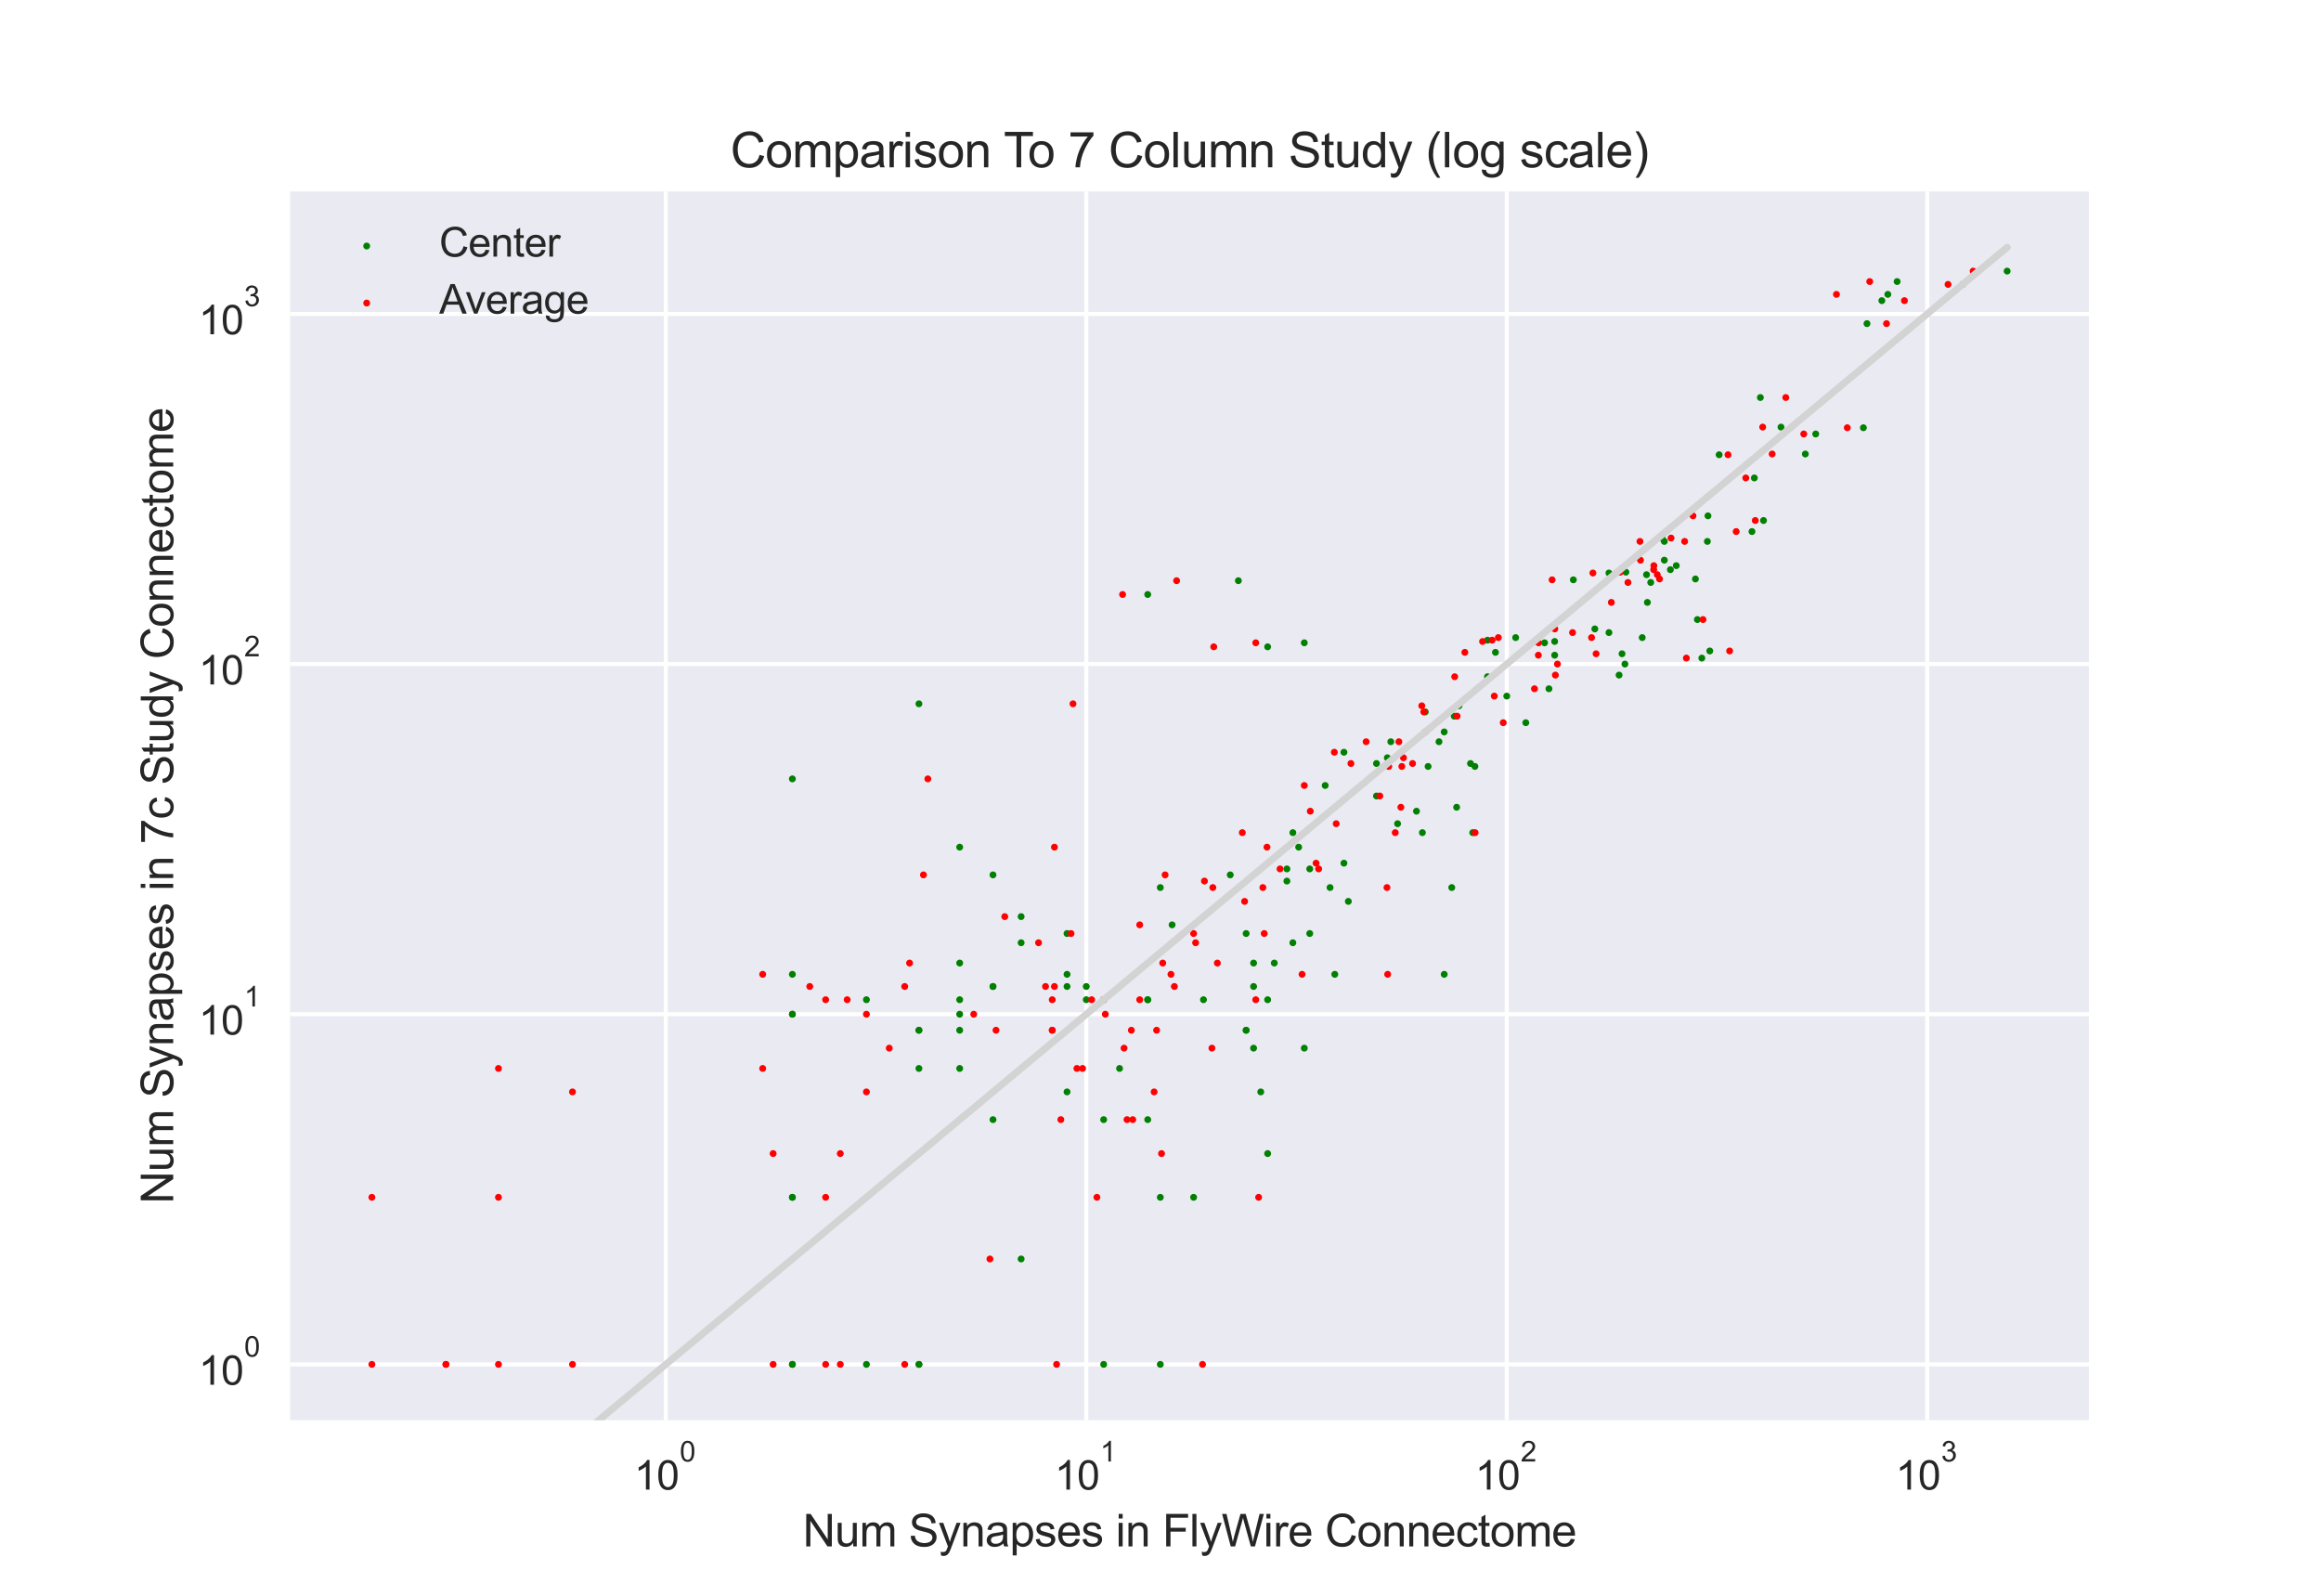 <?xml version="1.0" encoding="utf-8" standalone="no"?>
<!DOCTYPE svg PUBLIC "-//W3C//DTD SVG 1.1//EN"
  "http://www.w3.org/Graphics/SVG/1.1/DTD/svg11.dtd">
<svg xmlns:xlink="http://www.w3.org/1999/xlink" width="576pt" height="396pt" viewBox="0 0 576 396" xmlns="http://www.w3.org/2000/svg" version="1.1">
 <defs>
  <style type="text/css">*{stroke-linejoin: round; stroke-linecap: butt}</style>
 </defs>
 <g id="figure_1">
  <g id="patch_1">
   <path d="M 0 396 
L 576 396 
L 576 0 
L 0 0 
z
" style="fill: #ffffff"/>
  </g>
  <g id="axes_1">
   <g id="patch_2">
    <path d="M 72 352.44 
L 518.4 352.44 
L 518.4 47.52 
L 72 47.52 
z
" style="fill: #eaeaf2"/>
   </g>
   <g id="matplotlib.axis_1">
    <g id="xtick_1">
     <g id="line2d_1">
      <path d="M 165.228 352.44 
L 165.228 47.52 
" clip-path="url(#p2ee3784f41)" style="fill: none; stroke: #ffffff; stroke-linecap: round"/>
     </g>
     <g id="line2d_2"/>
     <g id="text_1">
      <!-- $\mathdefault{10^{0}}$ -->
      <g style="fill: #262626" transform="translate(157.378 369.752) scale(0.1 -0.1)">
       <defs>
        <path id="ArialMT-31" d="M 2384 0 
L 1822 0 
L 1822 3584 
Q 1619 3391 1289 3197 
Q 959 3003 697 2906 
L 697 3450 
Q 1169 3672 1522 3987 
Q 1875 4303 2022 4600 
L 2384 4600 
L 2384 0 
z
" transform="scale(0.016)"/>
        <path id="ArialMT-30" d="M 266 2259 
Q 266 3072 433 3567 
Q 600 4063 929 4331 
Q 1259 4600 1759 4600 
Q 2128 4600 2406 4451 
Q 2684 4303 2865 4023 
Q 3047 3744 3150 3342 
Q 3253 2941 3253 2259 
Q 3253 1453 3087 958 
Q 2922 463 2592 192 
Q 2263 -78 1759 -78 
Q 1097 -78 719 397 
Q 266 969 266 2259 
z
M 844 2259 
Q 844 1131 1108 757 
Q 1372 384 1759 384 
Q 2147 384 2411 759 
Q 2675 1134 2675 2259 
Q 2675 3391 2411 3762 
Q 2147 4134 1753 4134 
Q 1366 4134 1134 3806 
Q 844 3388 844 2259 
z
" transform="scale(0.016)"/>
       </defs>
       <use xlink:href="#ArialMT-31" transform="translate(0 0.994)"/>
       <use xlink:href="#ArialMT-30" transform="translate(55.615 0.994)"/>
       <use xlink:href="#ArialMT-30" transform="translate(112.973 70.688) scale(0.7)"/>
      </g>
     </g>
    </g>
    <g id="xtick_2">
     <g id="line2d_3">
      <path d="M 269.578 352.44 
L 269.578 47.52 
" clip-path="url(#p2ee3784f41)" style="fill: none; stroke: #ffffff; stroke-linecap: round"/>
     </g>
     <g id="line2d_4"/>
     <g id="text_2">
      <!-- $\mathdefault{10^{1}}$ -->
      <g style="fill: #262626" transform="translate(261.728 369.752) scale(0.1 -0.1)">
       <use xlink:href="#ArialMT-31" transform="translate(0 0.994)"/>
       <use xlink:href="#ArialMT-30" transform="translate(55.615 0.994)"/>
       <use xlink:href="#ArialMT-31" transform="translate(112.973 70.688) scale(0.7)"/>
      </g>
     </g>
    </g>
    <g id="xtick_3">
     <g id="line2d_5">
      <path d="M 373.928 352.44 
L 373.928 47.52 
" clip-path="url(#p2ee3784f41)" style="fill: none; stroke: #ffffff; stroke-linecap: round"/>
     </g>
     <g id="line2d_6"/>
     <g id="text_3">
      <!-- $\mathdefault{10^{2}}$ -->
      <g style="fill: #262626" transform="translate(366.078 369.752) scale(0.1 -0.1)">
       <defs>
        <path id="ArialMT-32" d="M 3222 541 
L 3222 0 
L 194 0 
Q 188 203 259 391 
Q 375 700 629 1000 
Q 884 1300 1366 1694 
Q 2113 2306 2375 2664 
Q 2638 3022 2638 3341 
Q 2638 3675 2398 3904 
Q 2159 4134 1775 4134 
Q 1369 4134 1125 3890 
Q 881 3647 878 3216 
L 300 3275 
Q 359 3922 746 4261 
Q 1134 4600 1788 4600 
Q 2447 4600 2831 4234 
Q 3216 3869 3216 3328 
Q 3216 3053 3103 2787 
Q 2991 2522 2730 2228 
Q 2469 1934 1863 1422 
Q 1356 997 1212 845 
Q 1069 694 975 541 
L 3222 541 
z
" transform="scale(0.016)"/>
       </defs>
       <use xlink:href="#ArialMT-31" transform="translate(0 0.994)"/>
       <use xlink:href="#ArialMT-30" transform="translate(55.615 0.994)"/>
       <use xlink:href="#ArialMT-32" transform="translate(112.973 70.688) scale(0.7)"/>
      </g>
     </g>
    </g>
    <g id="xtick_4">
     <g id="line2d_7">
      <path d="M 478.277 352.44 
L 478.277 47.52 
" clip-path="url(#p2ee3784f41)" style="fill: none; stroke: #ffffff; stroke-linecap: round"/>
     </g>
     <g id="line2d_8"/>
     <g id="text_4">
      <!-- $\mathdefault{10^{3}}$ -->
      <g style="fill: #262626" transform="translate(470.427 369.752) scale(0.1 -0.1)">
       <defs>
        <path id="ArialMT-33" d="M 269 1209 
L 831 1284 
Q 928 806 1161 595 
Q 1394 384 1728 384 
Q 2125 384 2398 659 
Q 2672 934 2672 1341 
Q 2672 1728 2419 1979 
Q 2166 2231 1775 2231 
Q 1616 2231 1378 2169 
L 1441 2663 
Q 1497 2656 1531 2656 
Q 1891 2656 2178 2843 
Q 2466 3031 2466 3422 
Q 2466 3731 2256 3934 
Q 2047 4138 1716 4138 
Q 1388 4138 1169 3931 
Q 950 3725 888 3313 
L 325 3413 
Q 428 3978 793 4289 
Q 1159 4600 1703 4600 
Q 2078 4600 2393 4439 
Q 2709 4278 2876 4000 
Q 3044 3722 3044 3409 
Q 3044 3113 2884 2869 
Q 2725 2625 2413 2481 
Q 2819 2388 3044 2092 
Q 3269 1797 3269 1353 
Q 3269 753 2831 336 
Q 2394 -81 1725 -81 
Q 1122 -81 723 278 
Q 325 638 269 1209 
z
" transform="scale(0.016)"/>
       </defs>
       <use xlink:href="#ArialMT-31" transform="translate(0 0.994)"/>
       <use xlink:href="#ArialMT-30" transform="translate(55.615 0.994)"/>
       <use xlink:href="#ArialMT-33" transform="translate(112.973 70.688) scale(0.7)"/>
      </g>
     </g>
    </g>
    <g id="xtick_5">
     <g id="line2d_9"/>
    </g>
    <g id="xtick_6">
     <g id="line2d_10"/>
    </g>
    <g id="xtick_7">
     <g id="line2d_11"/>
    </g>
    <g id="xtick_8">
     <g id="line2d_12"/>
    </g>
    <g id="xtick_9">
     <g id="line2d_13"/>
    </g>
    <g id="xtick_10">
     <g id="line2d_14"/>
    </g>
    <g id="xtick_11">
     <g id="line2d_15"/>
    </g>
    <g id="xtick_12">
     <g id="line2d_16"/>
    </g>
    <g id="xtick_13">
     <g id="line2d_17"/>
    </g>
    <g id="xtick_14">
     <g id="line2d_18"/>
    </g>
    <g id="xtick_15">
     <g id="line2d_19"/>
    </g>
    <g id="xtick_16">
     <g id="line2d_20"/>
    </g>
    <g id="xtick_17">
     <g id="line2d_21"/>
    </g>
    <g id="xtick_18">
     <g id="line2d_22"/>
    </g>
    <g id="xtick_19">
     <g id="line2d_23"/>
    </g>
    <g id="xtick_20">
     <g id="line2d_24"/>
    </g>
    <g id="xtick_21">
     <g id="line2d_25"/>
    </g>
    <g id="xtick_22">
     <g id="line2d_26"/>
    </g>
    <g id="xtick_23">
     <g id="line2d_27"/>
    </g>
    <g id="xtick_24">
     <g id="line2d_28"/>
    </g>
    <g id="xtick_25">
     <g id="line2d_29"/>
    </g>
    <g id="xtick_26">
     <g id="line2d_30"/>
    </g>
    <g id="xtick_27">
     <g id="line2d_31"/>
    </g>
    <g id="xtick_28">
     <g id="line2d_32"/>
    </g>
    <g id="xtick_29">
     <g id="line2d_33"/>
    </g>
    <g id="xtick_30">
     <g id="line2d_34"/>
    </g>
    <g id="xtick_31">
     <g id="line2d_35"/>
    </g>
    <g id="xtick_32">
     <g id="line2d_36"/>
    </g>
    <g id="xtick_33">
     <g id="line2d_37"/>
    </g>
    <g id="xtick_34">
     <g id="line2d_38"/>
    </g>
    <g id="xtick_35">
     <g id="line2d_39"/>
    </g>
    <g id="xtick_36">
     <g id="line2d_40"/>
    </g>
    <g id="xtick_37">
     <g id="line2d_41"/>
    </g>
    <g id="text_5">
     <!-- Num Synapses in FlyWire Connectome -->
     <g style="fill: #262626" transform="translate(199.226 383.748) scale(0.11 -0.11)">
      <defs>
       <path id="ArialMT-4e" d="M 488 0 
L 488 4581 
L 1109 4581 
L 3516 984 
L 3516 4581 
L 4097 4581 
L 4097 0 
L 3475 0 
L 1069 3600 
L 1069 0 
L 488 0 
z
" transform="scale(0.016)"/>
       <path id="ArialMT-75" d="M 2597 0 
L 2597 488 
Q 2209 -75 1544 -75 
Q 1250 -75 995 37 
Q 741 150 617 320 
Q 494 491 444 738 
Q 409 903 409 1263 
L 409 3319 
L 972 3319 
L 972 1478 
Q 972 1038 1006 884 
Q 1059 663 1231 536 
Q 1403 409 1656 409 
Q 1909 409 2131 539 
Q 2353 669 2445 892 
Q 2538 1116 2538 1541 
L 2538 3319 
L 3100 3319 
L 3100 0 
L 2597 0 
z
" transform="scale(0.016)"/>
       <path id="ArialMT-6d" d="M 422 0 
L 422 3319 
L 925 3319 
L 925 2853 
Q 1081 3097 1340 3245 
Q 1600 3394 1931 3394 
Q 2300 3394 2536 3241 
Q 2772 3088 2869 2813 
Q 3263 3394 3894 3394 
Q 4388 3394 4653 3120 
Q 4919 2847 4919 2278 
L 4919 0 
L 4359 0 
L 4359 2091 
Q 4359 2428 4304 2576 
Q 4250 2725 4106 2815 
Q 3963 2906 3769 2906 
Q 3419 2906 3187 2673 
Q 2956 2441 2956 1928 
L 2956 0 
L 2394 0 
L 2394 2156 
Q 2394 2531 2256 2718 
Q 2119 2906 1806 2906 
Q 1569 2906 1367 2781 
Q 1166 2656 1075 2415 
Q 984 2175 984 1722 
L 984 0 
L 422 0 
z
" transform="scale(0.016)"/>
       <path id="ArialMT-20" transform="scale(0.016)"/>
       <path id="ArialMT-53" d="M 288 1472 
L 859 1522 
Q 900 1178 1048 958 
Q 1197 738 1509 602 
Q 1822 466 2213 466 
Q 2559 466 2825 569 
Q 3091 672 3220 851 
Q 3350 1031 3350 1244 
Q 3350 1459 3225 1620 
Q 3100 1781 2813 1891 
Q 2628 1963 1997 2114 
Q 1366 2266 1113 2400 
Q 784 2572 623 2826 
Q 463 3081 463 3397 
Q 463 3744 659 4045 
Q 856 4347 1234 4503 
Q 1613 4659 2075 4659 
Q 2584 4659 2973 4495 
Q 3363 4331 3572 4012 
Q 3781 3694 3797 3291 
L 3216 3247 
Q 3169 3681 2898 3903 
Q 2628 4125 2100 4125 
Q 1550 4125 1298 3923 
Q 1047 3722 1047 3438 
Q 1047 3191 1225 3031 
Q 1400 2872 2139 2705 
Q 2878 2538 3153 2413 
Q 3553 2228 3743 1945 
Q 3934 1663 3934 1294 
Q 3934 928 3725 604 
Q 3516 281 3123 101 
Q 2731 -78 2241 -78 
Q 1619 -78 1198 103 
Q 778 284 539 648 
Q 300 1013 288 1472 
z
" transform="scale(0.016)"/>
       <path id="ArialMT-79" d="M 397 -1278 
L 334 -750 
Q 519 -800 656 -800 
Q 844 -800 956 -737 
Q 1069 -675 1141 -563 
Q 1194 -478 1313 -144 
Q 1328 -97 1363 -6 
L 103 3319 
L 709 3319 
L 1400 1397 
Q 1534 1031 1641 628 
Q 1738 1016 1872 1384 
L 2581 3319 
L 3144 3319 
L 1881 -56 
Q 1678 -603 1566 -809 
Q 1416 -1088 1222 -1217 
Q 1028 -1347 759 -1347 
Q 597 -1347 397 -1278 
z
" transform="scale(0.016)"/>
       <path id="ArialMT-6e" d="M 422 0 
L 422 3319 
L 928 3319 
L 928 2847 
Q 1294 3394 1984 3394 
Q 2284 3394 2536 3286 
Q 2788 3178 2913 3003 
Q 3038 2828 3088 2588 
Q 3119 2431 3119 2041 
L 3119 0 
L 2556 0 
L 2556 2019 
Q 2556 2363 2490 2533 
Q 2425 2703 2258 2804 
Q 2091 2906 1866 2906 
Q 1506 2906 1245 2678 
Q 984 2450 984 1813 
L 984 0 
L 422 0 
z
" transform="scale(0.016)"/>
       <path id="ArialMT-61" d="M 2588 409 
Q 2275 144 1986 34 
Q 1697 -75 1366 -75 
Q 819 -75 525 192 
Q 231 459 231 875 
Q 231 1119 342 1320 
Q 453 1522 633 1644 
Q 813 1766 1038 1828 
Q 1203 1872 1538 1913 
Q 2219 1994 2541 2106 
Q 2544 2222 2544 2253 
Q 2544 2597 2384 2738 
Q 2169 2928 1744 2928 
Q 1347 2928 1158 2789 
Q 969 2650 878 2297 
L 328 2372 
Q 403 2725 575 2942 
Q 747 3159 1072 3276 
Q 1397 3394 1825 3394 
Q 2250 3394 2515 3294 
Q 2781 3194 2906 3042 
Q 3031 2891 3081 2659 
Q 3109 2516 3109 2141 
L 3109 1391 
Q 3109 606 3145 398 
Q 3181 191 3288 0 
L 2700 0 
Q 2613 175 2588 409 
z
M 2541 1666 
Q 2234 1541 1622 1453 
Q 1275 1403 1131 1340 
Q 988 1278 909 1158 
Q 831 1038 831 891 
Q 831 666 1001 516 
Q 1172 366 1500 366 
Q 1825 366 2078 508 
Q 2331 650 2450 897 
Q 2541 1088 2541 1459 
L 2541 1666 
z
" transform="scale(0.016)"/>
       <path id="ArialMT-70" d="M 422 -1272 
L 422 3319 
L 934 3319 
L 934 2888 
Q 1116 3141 1344 3267 
Q 1572 3394 1897 3394 
Q 2322 3394 2647 3175 
Q 2972 2956 3137 2557 
Q 3303 2159 3303 1684 
Q 3303 1175 3120 767 
Q 2938 359 2589 142 
Q 2241 -75 1856 -75 
Q 1575 -75 1351 44 
Q 1128 163 984 344 
L 984 -1272 
L 422 -1272 
z
M 931 1641 
Q 931 1000 1190 694 
Q 1450 388 1819 388 
Q 2194 388 2461 705 
Q 2728 1022 2728 1688 
Q 2728 2322 2467 2637 
Q 2206 2953 1844 2953 
Q 1484 2953 1207 2617 
Q 931 2281 931 1641 
z
" transform="scale(0.016)"/>
       <path id="ArialMT-73" d="M 197 991 
L 753 1078 
Q 800 744 1014 566 
Q 1228 388 1613 388 
Q 2000 388 2187 545 
Q 2375 703 2375 916 
Q 2375 1106 2209 1216 
Q 2094 1291 1634 1406 
Q 1016 1563 777 1677 
Q 538 1791 414 1992 
Q 291 2194 291 2438 
Q 291 2659 392 2848 
Q 494 3038 669 3163 
Q 800 3259 1026 3326 
Q 1253 3394 1513 3394 
Q 1903 3394 2198 3281 
Q 2494 3169 2634 2976 
Q 2775 2784 2828 2463 
L 2278 2388 
Q 2241 2644 2061 2787 
Q 1881 2931 1553 2931 
Q 1166 2931 1000 2803 
Q 834 2675 834 2503 
Q 834 2394 903 2306 
Q 972 2216 1119 2156 
Q 1203 2125 1616 2013 
Q 2213 1853 2448 1751 
Q 2684 1650 2818 1456 
Q 2953 1263 2953 975 
Q 2953 694 2789 445 
Q 2625 197 2315 61 
Q 2006 -75 1616 -75 
Q 969 -75 630 194 
Q 291 463 197 991 
z
" transform="scale(0.016)"/>
       <path id="ArialMT-65" d="M 2694 1069 
L 3275 997 
Q 3138 488 2766 206 
Q 2394 -75 1816 -75 
Q 1088 -75 661 373 
Q 234 822 234 1631 
Q 234 2469 665 2931 
Q 1097 3394 1784 3394 
Q 2450 3394 2872 2941 
Q 3294 2488 3294 1666 
Q 3294 1616 3291 1516 
L 816 1516 
Q 847 969 1125 678 
Q 1403 388 1819 388 
Q 2128 388 2347 550 
Q 2566 713 2694 1069 
z
M 847 1978 
L 2700 1978 
Q 2663 2397 2488 2606 
Q 2219 2931 1791 2931 
Q 1403 2931 1139 2672 
Q 875 2413 847 1978 
z
" transform="scale(0.016)"/>
       <path id="ArialMT-69" d="M 425 3934 
L 425 4581 
L 988 4581 
L 988 3934 
L 425 3934 
z
M 425 0 
L 425 3319 
L 988 3319 
L 988 0 
L 425 0 
z
" transform="scale(0.016)"/>
       <path id="ArialMT-46" d="M 525 0 
L 525 4581 
L 3616 4581 
L 3616 4041 
L 1131 4041 
L 1131 2622 
L 3281 2622 
L 3281 2081 
L 1131 2081 
L 1131 0 
L 525 0 
z
" transform="scale(0.016)"/>
       <path id="ArialMT-6c" d="M 409 0 
L 409 4581 
L 972 4581 
L 972 0 
L 409 0 
z
" transform="scale(0.016)"/>
       <path id="ArialMT-57" d="M 1294 0 
L 78 4581 
L 700 4581 
L 1397 1578 
Q 1509 1106 1591 641 
Q 1766 1375 1797 1488 
L 2669 4581 
L 3400 4581 
L 4056 2263 
Q 4303 1400 4413 641 
Q 4500 1075 4641 1638 
L 5359 4581 
L 5969 4581 
L 4713 0 
L 4128 0 
L 3163 3491 
Q 3041 3928 3019 4028 
Q 2947 3713 2884 3491 
L 1913 0 
L 1294 0 
z
" transform="scale(0.016)"/>
       <path id="ArialMT-72" d="M 416 0 
L 416 3319 
L 922 3319 
L 922 2816 
Q 1116 3169 1280 3281 
Q 1444 3394 1641 3394 
Q 1925 3394 2219 3213 
L 2025 2691 
Q 1819 2813 1613 2813 
Q 1428 2813 1281 2702 
Q 1134 2591 1072 2394 
Q 978 2094 978 1738 
L 978 0 
L 416 0 
z
" transform="scale(0.016)"/>
       <path id="ArialMT-43" d="M 3763 1606 
L 4369 1453 
Q 4178 706 3683 314 
Q 3188 -78 2472 -78 
Q 1731 -78 1267 223 
Q 803 525 561 1097 
Q 319 1669 319 2325 
Q 319 3041 592 3573 
Q 866 4106 1370 4382 
Q 1875 4659 2481 4659 
Q 3169 4659 3637 4309 
Q 4106 3959 4291 3325 
L 3694 3184 
Q 3534 3684 3231 3912 
Q 2928 4141 2469 4141 
Q 1941 4141 1586 3887 
Q 1231 3634 1087 3207 
Q 944 2781 944 2328 
Q 944 1744 1114 1308 
Q 1284 872 1643 656 
Q 2003 441 2422 441 
Q 2931 441 3284 734 
Q 3638 1028 3763 1606 
z
" transform="scale(0.016)"/>
       <path id="ArialMT-6f" d="M 213 1659 
Q 213 2581 725 3025 
Q 1153 3394 1769 3394 
Q 2453 3394 2887 2945 
Q 3322 2497 3322 1706 
Q 3322 1066 3130 698 
Q 2938 331 2570 128 
Q 2203 -75 1769 -75 
Q 1072 -75 642 372 
Q 213 819 213 1659 
z
M 791 1659 
Q 791 1022 1069 705 
Q 1347 388 1769 388 
Q 2188 388 2466 706 
Q 2744 1025 2744 1678 
Q 2744 2294 2464 2611 
Q 2184 2928 1769 2928 
Q 1347 2928 1069 2612 
Q 791 2297 791 1659 
z
" transform="scale(0.016)"/>
       <path id="ArialMT-63" d="M 2588 1216 
L 3141 1144 
Q 3050 572 2676 248 
Q 2303 -75 1759 -75 
Q 1078 -75 664 370 
Q 250 816 250 1647 
Q 250 2184 428 2587 
Q 606 2991 970 3192 
Q 1334 3394 1763 3394 
Q 2303 3394 2647 3120 
Q 2991 2847 3088 2344 
L 2541 2259 
Q 2463 2594 2264 2762 
Q 2066 2931 1784 2931 
Q 1359 2931 1093 2626 
Q 828 2322 828 1663 
Q 828 994 1084 691 
Q 1341 388 1753 388 
Q 2084 388 2306 591 
Q 2528 794 2588 1216 
z
" transform="scale(0.016)"/>
       <path id="ArialMT-74" d="M 1650 503 
L 1731 6 
Q 1494 -44 1306 -44 
Q 1000 -44 831 53 
Q 663 150 594 308 
Q 525 466 525 972 
L 525 2881 
L 113 2881 
L 113 3319 
L 525 3319 
L 525 4141 
L 1084 4478 
L 1084 3319 
L 1650 3319 
L 1650 2881 
L 1084 2881 
L 1084 941 
Q 1084 700 1114 631 
Q 1144 563 1211 522 
Q 1278 481 1403 481 
Q 1497 481 1650 503 
z
" transform="scale(0.016)"/>
      </defs>
      <use xlink:href="#ArialMT-4e"/>
      <use xlink:href="#ArialMT-75" x="72.217"/>
      <use xlink:href="#ArialMT-6d" x="127.832"/>
      <use xlink:href="#ArialMT-20" x="211.133"/>
      <use xlink:href="#ArialMT-53" x="238.916"/>
      <use xlink:href="#ArialMT-79" x="305.615"/>
      <use xlink:href="#ArialMT-6e" x="355.615"/>
      <use xlink:href="#ArialMT-61" x="411.23"/>
      <use xlink:href="#ArialMT-70" x="466.846"/>
      <use xlink:href="#ArialMT-73" x="522.461"/>
      <use xlink:href="#ArialMT-65" x="572.461"/>
      <use xlink:href="#ArialMT-73" x="628.076"/>
      <use xlink:href="#ArialMT-20" x="678.076"/>
      <use xlink:href="#ArialMT-69" x="705.859"/>
      <use xlink:href="#ArialMT-6e" x="728.076"/>
      <use xlink:href="#ArialMT-20" x="783.691"/>
      <use xlink:href="#ArialMT-46" x="811.475"/>
      <use xlink:href="#ArialMT-6c" x="872.559"/>
      <use xlink:href="#ArialMT-79" x="894.775"/>
      <use xlink:href="#ArialMT-57" x="944.775"/>
      <use xlink:href="#ArialMT-69" x="1039.16"/>
      <use xlink:href="#ArialMT-72" x="1061.377"/>
      <use xlink:href="#ArialMT-65" x="1094.678"/>
      <use xlink:href="#ArialMT-20" x="1150.293"/>
      <use xlink:href="#ArialMT-43" x="1178.076"/>
      <use xlink:href="#ArialMT-6f" x="1250.293"/>
      <use xlink:href="#ArialMT-6e" x="1305.908"/>
      <use xlink:href="#ArialMT-6e" x="1361.523"/>
      <use xlink:href="#ArialMT-65" x="1417.139"/>
      <use xlink:href="#ArialMT-63" x="1472.754"/>
      <use xlink:href="#ArialMT-74" x="1522.754"/>
      <use xlink:href="#ArialMT-6f" x="1550.537"/>
      <use xlink:href="#ArialMT-6d" x="1606.152"/>
      <use xlink:href="#ArialMT-65" x="1689.453"/>
     </g>
    </g>
   </g>
   <g id="matplotlib.axis_2">
    <g id="ytick_1">
     <g id="line2d_42">
      <path d="M 72 338.58 
L 518.4 338.58 
" clip-path="url(#p2ee3784f41)" style="fill: none; stroke: #ffffff; stroke-linecap: round"/>
     </g>
     <g id="line2d_43"/>
     <g id="text_6">
      <!-- $\mathdefault{10^{0}}$ -->
      <g style="fill: #262626" transform="translate(49.3 343.736) scale(0.1 -0.1)">
       <use xlink:href="#ArialMT-31" transform="translate(0 0.994)"/>
       <use xlink:href="#ArialMT-30" transform="translate(55.615 0.994)"/>
       <use xlink:href="#ArialMT-30" transform="translate(112.973 70.688) scale(0.7)"/>
      </g>
     </g>
    </g>
    <g id="ytick_2">
     <g id="line2d_44">
      <path d="M 72 251.685 
L 518.4 251.685 
" clip-path="url(#p2ee3784f41)" style="fill: none; stroke: #ffffff; stroke-linecap: round"/>
     </g>
     <g id="line2d_45"/>
     <g id="text_7">
      <!-- $\mathdefault{10^{1}}$ -->
      <g style="fill: #262626" transform="translate(49.3 256.841) scale(0.1 -0.1)">
       <use xlink:href="#ArialMT-31" transform="translate(0 0.994)"/>
       <use xlink:href="#ArialMT-30" transform="translate(55.615 0.994)"/>
       <use xlink:href="#ArialMT-31" transform="translate(112.973 70.688) scale(0.7)"/>
      </g>
     </g>
    </g>
    <g id="ytick_3">
     <g id="line2d_46">
      <path d="M 72 164.79 
L 518.4 164.79 
" clip-path="url(#p2ee3784f41)" style="fill: none; stroke: #ffffff; stroke-linecap: round"/>
     </g>
     <g id="line2d_47"/>
     <g id="text_8">
      <!-- $\mathdefault{10^{2}}$ -->
      <g style="fill: #262626" transform="translate(49.3 169.946) scale(0.1 -0.1)">
       <use xlink:href="#ArialMT-31" transform="translate(0 0.994)"/>
       <use xlink:href="#ArialMT-30" transform="translate(55.615 0.994)"/>
       <use xlink:href="#ArialMT-32" transform="translate(112.973 70.688) scale(0.7)"/>
      </g>
     </g>
    </g>
    <g id="ytick_4">
     <g id="line2d_48">
      <path d="M 72 77.895 
L 518.4 77.895 
" clip-path="url(#p2ee3784f41)" style="fill: none; stroke: #ffffff; stroke-linecap: round"/>
     </g>
     <g id="line2d_49"/>
     <g id="text_9">
      <!-- $\mathdefault{10^{3}}$ -->
      <g style="fill: #262626" transform="translate(49.3 83.051) scale(0.1 -0.1)">
       <use xlink:href="#ArialMT-31" transform="translate(0 0.994)"/>
       <use xlink:href="#ArialMT-30" transform="translate(55.615 0.994)"/>
       <use xlink:href="#ArialMT-33" transform="translate(112.973 70.688) scale(0.7)"/>
      </g>
     </g>
    </g>
    <g id="ytick_5">
     <g id="line2d_50"/>
    </g>
    <g id="ytick_6">
     <g id="line2d_51"/>
    </g>
    <g id="ytick_7">
     <g id="line2d_52"/>
    </g>
    <g id="ytick_8">
     <g id="line2d_53"/>
    </g>
    <g id="ytick_9">
     <g id="line2d_54"/>
    </g>
    <g id="ytick_10">
     <g id="line2d_55"/>
    </g>
    <g id="ytick_11">
     <g id="line2d_56"/>
    </g>
    <g id="ytick_12">
     <g id="line2d_57"/>
    </g>
    <g id="ytick_13">
     <g id="line2d_58"/>
    </g>
    <g id="ytick_14">
     <g id="line2d_59"/>
    </g>
    <g id="ytick_15">
     <g id="line2d_60"/>
    </g>
    <g id="ytick_16">
     <g id="line2d_61"/>
    </g>
    <g id="ytick_17">
     <g id="line2d_62"/>
    </g>
    <g id="ytick_18">
     <g id="line2d_63"/>
    </g>
    <g id="ytick_19">
     <g id="line2d_64"/>
    </g>
    <g id="ytick_20">
     <g id="line2d_65"/>
    </g>
    <g id="ytick_21">
     <g id="line2d_66"/>
    </g>
    <g id="ytick_22">
     <g id="line2d_67"/>
    </g>
    <g id="ytick_23">
     <g id="line2d_68"/>
    </g>
    <g id="ytick_24">
     <g id="line2d_69"/>
    </g>
    <g id="ytick_25">
     <g id="line2d_70"/>
    </g>
    <g id="ytick_26">
     <g id="line2d_71"/>
    </g>
    <g id="ytick_27">
     <g id="line2d_72"/>
    </g>
    <g id="ytick_28">
     <g id="line2d_73"/>
    </g>
    <g id="ytick_29">
     <g id="line2d_74"/>
    </g>
    <g id="ytick_30">
     <g id="line2d_75"/>
    </g>
    <g id="ytick_31">
     <g id="line2d_76"/>
    </g>
    <g id="ytick_32">
     <g id="line2d_77"/>
    </g>
    <g id="text_10">
     <!-- Num Synapses in 7c Study Connectome -->
     <g style="fill: #262626" transform="translate(42.985 298.72) rotate(-90) scale(0.11 -0.11)">
      <defs>
       <path id="ArialMT-37" d="M 303 3981 
L 303 4522 
L 3269 4522 
L 3269 4084 
Q 2831 3619 2401 2847 
Q 1972 2075 1738 1259 
Q 1569 684 1522 0 
L 944 0 
Q 953 541 1156 1306 
Q 1359 2072 1739 2783 
Q 2119 3494 2547 3981 
L 303 3981 
z
" transform="scale(0.016)"/>
       <path id="ArialMT-64" d="M 2575 0 
L 2575 419 
Q 2259 -75 1647 -75 
Q 1250 -75 917 144 
Q 584 363 401 755 
Q 219 1147 219 1656 
Q 219 2153 384 2558 
Q 550 2963 881 3178 
Q 1213 3394 1622 3394 
Q 1922 3394 2156 3267 
Q 2391 3141 2538 2938 
L 2538 4581 
L 3097 4581 
L 3097 0 
L 2575 0 
z
M 797 1656 
Q 797 1019 1065 703 
Q 1334 388 1700 388 
Q 2069 388 2326 689 
Q 2584 991 2584 1609 
Q 2584 2291 2321 2609 
Q 2059 2928 1675 2928 
Q 1300 2928 1048 2622 
Q 797 2316 797 1656 
z
" transform="scale(0.016)"/>
      </defs>
      <use xlink:href="#ArialMT-4e"/>
      <use xlink:href="#ArialMT-75" x="72.217"/>
      <use xlink:href="#ArialMT-6d" x="127.832"/>
      <use xlink:href="#ArialMT-20" x="211.133"/>
      <use xlink:href="#ArialMT-53" x="238.916"/>
      <use xlink:href="#ArialMT-79" x="305.615"/>
      <use xlink:href="#ArialMT-6e" x="355.615"/>
      <use xlink:href="#ArialMT-61" x="411.23"/>
      <use xlink:href="#ArialMT-70" x="466.846"/>
      <use xlink:href="#ArialMT-73" x="522.461"/>
      <use xlink:href="#ArialMT-65" x="572.461"/>
      <use xlink:href="#ArialMT-73" x="628.076"/>
      <use xlink:href="#ArialMT-20" x="678.076"/>
      <use xlink:href="#ArialMT-69" x="705.859"/>
      <use xlink:href="#ArialMT-6e" x="728.076"/>
      <use xlink:href="#ArialMT-20" x="783.691"/>
      <use xlink:href="#ArialMT-37" x="811.475"/>
      <use xlink:href="#ArialMT-63" x="867.09"/>
      <use xlink:href="#ArialMT-20" x="917.09"/>
      <use xlink:href="#ArialMT-53" x="944.873"/>
      <use xlink:href="#ArialMT-74" x="1011.572"/>
      <use xlink:href="#ArialMT-75" x="1039.355"/>
      <use xlink:href="#ArialMT-64" x="1094.971"/>
      <use xlink:href="#ArialMT-79" x="1150.586"/>
      <use xlink:href="#ArialMT-20" x="1200.586"/>
      <use xlink:href="#ArialMT-43" x="1228.369"/>
      <use xlink:href="#ArialMT-6f" x="1300.586"/>
      <use xlink:href="#ArialMT-6e" x="1356.201"/>
      <use xlink:href="#ArialMT-6e" x="1411.816"/>
      <use xlink:href="#ArialMT-65" x="1467.432"/>
      <use xlink:href="#ArialMT-63" x="1523.047"/>
      <use xlink:href="#ArialMT-74" x="1573.047"/>
      <use xlink:href="#ArialMT-6f" x="1600.83"/>
      <use xlink:href="#ArialMT-6d" x="1656.445"/>
      <use xlink:href="#ArialMT-65" x="1739.746"/>
     </g>
    </g>
   </g>
   <g id="PathCollection_1">
    <defs>
     <path id="mb72b68910a" d="M 0 0.707 
C 0.188 0.707 0.367 0.633 0.5 0.5 
C 0.633 0.367 0.707 0.188 0.707 0 
C 0.707 -0.188 0.633 -0.367 0.5 -0.5 
C 0.367 -0.633 0.188 -0.707 0 -0.707 
C -0.188 -0.707 -0.367 -0.633 -0.5 -0.5 
C -0.633 -0.367 -0.707 -0.188 -0.707 0 
C -0.707 0.188 -0.633 0.367 -0.5 0.5 
C -0.367 0.633 -0.188 0.707 0 0.707 
z
" style="stroke: #008000; stroke-width: 0.3"/>
    </defs>
    <g clip-path="url(#p2ee3784f41)">
     <use xlink:href="#mb72b68910a" x="228.053" y="255.661" style="fill: #008000; stroke: #008000; stroke-width: 0.3"/>
     <use xlink:href="#mb72b68910a" x="408.617" y="142.608" style="fill: #008000; stroke: #008000; stroke-width: 0.3"/>
     <use xlink:href="#mb72b68910a" x="422.335" y="163.31" style="fill: #008000; stroke: #008000; stroke-width: 0.3"/>
     <use xlink:href="#mb72b68910a" x="365.483" y="206.629" style="fill: #008000; stroke: #008000; stroke-width: 0.3"/>
     <use xlink:href="#mb72b68910a" x="364.934" y="189.468" style="fill: #008000; stroke: #008000; stroke-width: 0.3"/>
     <use xlink:href="#mb72b68910a" x="414.537" y="141.37" style="fill: #008000; stroke: #008000; stroke-width: 0.3"/>
     <use xlink:href="#mb72b68910a" x="371.123" y="161.885" style="fill: #008000; stroke: #008000; stroke-width: 0.3"/>
     <use xlink:href="#mb72b68910a" x="312.88" y="270.962" style="fill: #008000; stroke: #008000; stroke-width: 0.3"/>
     <use xlink:href="#mb72b68910a" x="351.527" y="201.304" style="fill: #008000; stroke: #008000; stroke-width: 0.3"/>
     <use xlink:href="#mb72b68910a" x="238.166" y="248.088" style="fill: #008000; stroke: #008000; stroke-width: 0.3"/>
     <use xlink:href="#mb72b68910a" x="354.405" y="190.2" style="fill: #008000; stroke: #008000; stroke-width: 0.3"/>
     <use xlink:href="#mb72b68910a" x="316.239" y="238.987" style="fill: #008000; stroke: #008000; stroke-width: 0.3"/>
     <use xlink:href="#mb72b68910a" x="462.436" y="106.148" style="fill: #008000; stroke: #008000; stroke-width: 0.3"/>
     <use xlink:href="#mb72b68910a" x="385.818" y="162.591" style="fill: #008000; stroke: #008000; stroke-width: 0.3"/>
     <use xlink:href="#mb72b68910a" x="264.803" y="231.66" style="fill: #008000; stroke: #008000; stroke-width: 0.3"/>
     <use xlink:href="#mb72b68910a" x="238.166" y="251.685" style="fill: #008000; stroke: #008000; stroke-width: 0.3"/>
     <use xlink:href="#mb72b68910a" x="401.807" y="167.528" style="fill: #008000; stroke: #008000; stroke-width: 0.3"/>
     <use xlink:href="#mb72b68910a" x="468.503" y="73.049" style="fill: #008000; stroke: #008000; stroke-width: 0.3"/>
     <use xlink:href="#mb72b68910a" x="362.083" y="175.146" style="fill: #008000; stroke: #008000; stroke-width: 0.3"/>
     <use xlink:href="#mb72b68910a" x="408.828" y="149.488" style="fill: #008000; stroke: #008000; stroke-width: 0.3"/>
     <use xlink:href="#mb72b68910a" x="228.053" y="265.145" style="fill: #008000; stroke: #008000; stroke-width: 0.3"/>
     <use xlink:href="#mb72b68910a" x="357.112" y="184.067" style="fill: #008000; stroke: #008000; stroke-width: 0.3"/>
     <use xlink:href="#mb72b68910a" x="334.614" y="223.686" style="fill: #008000; stroke: #008000; stroke-width: 0.3"/>
     <use xlink:href="#mb72b68910a" x="426.64" y="112.853" style="fill: #008000; stroke: #008000; stroke-width: 0.3"/>
     <use xlink:href="#mb72b68910a" x="436.866" y="98.647" style="fill: #008000; stroke: #008000; stroke-width: 0.3"/>
     <use xlink:href="#mb72b68910a" x="463.327" y="80.31" style="fill: #008000; stroke: #008000; stroke-width: 0.3"/>
     <use xlink:href="#mb72b68910a" x="467.017" y="74.608" style="fill: #008000; stroke: #008000; stroke-width: 0.3"/>
     <use xlink:href="#mb72b68910a" x="287.953" y="220.252" style="fill: #008000; stroke: #008000; stroke-width: 0.3"/>
     <use xlink:href="#mb72b68910a" x="441.989" y="105.988" style="fill: #008000; stroke: #008000; stroke-width: 0.3"/>
     <use xlink:href="#mb72b68910a" x="273.897" y="277.843" style="fill: #008000; stroke: #008000; stroke-width: 0.3"/>
     <use xlink:href="#mb72b68910a" x="320.851" y="206.629" style="fill: #008000; stroke: #008000; stroke-width: 0.3"/>
     <use xlink:href="#mb72b68910a" x="273.897" y="248.088" style="fill: #008000; stroke: #008000; stroke-width: 0.3"/>
     <use xlink:href="#mb72b68910a" x="470.805" y="69.868" style="fill: #008000; stroke: #008000; stroke-width: 0.3"/>
     <use xlink:href="#mb72b68910a" x="196.641" y="251.685" style="fill: #008000; stroke: #008000; stroke-width: 0.3"/>
     <use xlink:href="#mb72b68910a" x="498.109" y="67.275" style="fill: #008000; stroke: #008000; stroke-width: 0.3"/>
     <use xlink:href="#mb72b68910a" x="487.103" y="70.576" style="fill: #008000; stroke: #008000; stroke-width: 0.3"/>
     <use xlink:href="#mb72b68910a" x="369.153" y="167.936" style="fill: #008000; stroke: #008000; stroke-width: 0.3"/>
     <use xlink:href="#mb72b68910a" x="328.87" y="194.924" style="fill: #008000; stroke: #008000; stroke-width: 0.3"/>
     <use xlink:href="#mb72b68910a" x="399.289" y="142.191" style="fill: #008000; stroke: #008000; stroke-width: 0.3"/>
     <use xlink:href="#mb72b68910a" x="309.253" y="255.661" style="fill: #008000; stroke: #008000; stroke-width: 0.3"/>
     <use xlink:href="#mb72b68910a" x="450.604" y="107.695" style="fill: #008000; stroke: #008000; stroke-width: 0.3"/>
     <use xlink:href="#mb72b68910a" x="415.993" y="140.369" style="fill: #008000; stroke: #008000; stroke-width: 0.3"/>
     <use xlink:href="#mb72b68910a" x="413.032" y="139.011" style="fill: #008000; stroke: #008000; stroke-width: 0.3"/>
     <use xlink:href="#mb72b68910a" x="290.878" y="229.503" style="fill: #008000; stroke: #008000; stroke-width: 0.3"/>
     <use xlink:href="#mb72b68910a" x="345.156" y="184.067" style="fill: #008000; stroke: #008000; stroke-width: 0.3"/>
     <use xlink:href="#mb72b68910a" x="215.016" y="338.58" style="fill: #008000; stroke: #008000; stroke-width: 0.3"/>
     <use xlink:href="#mb72b68910a" x="395.79" y="156.068" style="fill: #008000; stroke: #008000; stroke-width: 0.3"/>
     <use xlink:href="#mb72b68910a" x="298.666" y="248.088" style="fill: #008000; stroke: #008000; stroke-width: 0.3"/>
     <use xlink:href="#mb72b68910a" x="390.453" y="143.887" style="fill: #008000; stroke: #008000; stroke-width: 0.3"/>
     <use xlink:href="#mb72b68910a" x="384.401" y="170.923" style="fill: #008000; stroke: #008000; stroke-width: 0.3"/>
     <use xlink:href="#mb72b68910a" x="412.455" y="133.522" style="fill: #008000; stroke: #008000; stroke-width: 0.3"/>
     <use xlink:href="#mb72b68910a" x="344.293" y="188.043" style="fill: #008000; stroke: #008000; stroke-width: 0.3"/>
     <use xlink:href="#mb72b68910a" x="246.428" y="244.804" style="fill: #008000; stroke: #008000; stroke-width: 0.3"/>
     <use xlink:href="#mb72b68910a" x="435.372" y="118.607" style="fill: #008000; stroke: #008000; stroke-width: 0.3"/>
     <use xlink:href="#mb72b68910a" x="423.715" y="134.355" style="fill: #008000; stroke: #008000; stroke-width: 0.3"/>
     <use xlink:href="#mb72b68910a" x="196.641" y="251.685" style="fill: #008000; stroke: #008000; stroke-width: 0.3"/>
     <use xlink:href="#mb72b68910a" x="413.032" y="134.355" style="fill: #008000; stroke: #008000; stroke-width: 0.3"/>
     <use xlink:href="#mb72b68910a" x="246.428" y="277.843" style="fill: #008000; stroke: #008000; stroke-width: 0.3"/>
     <use xlink:href="#mb72b68910a" x="330.078" y="220.252" style="fill: #008000; stroke: #008000; stroke-width: 0.3"/>
     <use xlink:href="#mb72b68910a" x="385.818" y="159.189" style="fill: #008000; stroke: #008000; stroke-width: 0.3"/>
     <use xlink:href="#mb72b68910a" x="373.928" y="172.742" style="fill: #008000; stroke: #008000; stroke-width: 0.3"/>
     <use xlink:href="#mb72b68910a" x="403.49" y="141.984" style="fill: #008000; stroke: #008000; stroke-width: 0.3"/>
     <use xlink:href="#mb72b68910a" x="358.406" y="181.632" style="fill: #008000; stroke: #008000; stroke-width: 0.3"/>
     <use xlink:href="#mb72b68910a" x="228.053" y="174.653" style="fill: #008000; stroke: #008000; stroke-width: 0.3"/>
     <use xlink:href="#mb72b68910a" x="376.139" y="158.225" style="fill: #008000; stroke: #008000; stroke-width: 0.3"/>
     <use xlink:href="#mb72b68910a" x="360.89" y="177.715" style="fill: #008000; stroke: #008000; stroke-width: 0.3"/>
     <use xlink:href="#mb72b68910a" x="369.153" y="158.865" style="fill: #008000; stroke: #008000; stroke-width: 0.3"/>
     <use xlink:href="#mb72b68910a" x="421.231" y="153.745" style="fill: #008000; stroke: #008000; stroke-width: 0.3"/>
     <use xlink:href="#mb72b68910a" x="437.65" y="129.168" style="fill: #008000; stroke: #008000; stroke-width: 0.3"/>
     <use xlink:href="#mb72b68910a" x="264.803" y="241.784" style="fill: #008000; stroke: #008000; stroke-width: 0.3"/>
     <use xlink:href="#mb72b68910a" x="305.31" y="217.106" style="fill: #008000; stroke: #008000; stroke-width: 0.3"/>
     <use xlink:href="#mb72b68910a" x="284.826" y="248.088" style="fill: #008000; stroke: #008000; stroke-width: 0.3"/>
     <use xlink:href="#mb72b68910a" x="196.641" y="297.12" style="fill: #008000; stroke: #008000; stroke-width: 0.3"/>
     <use xlink:href="#mb72b68910a" x="238.166" y="238.987" style="fill: #008000; stroke: #008000; stroke-width: 0.3"/>
     <use xlink:href="#mb72b68910a" x="448.028" y="112.663" style="fill: #008000; stroke: #008000; stroke-width: 0.3"/>
     <use xlink:href="#mb72b68910a" x="264.803" y="244.804" style="fill: #008000; stroke: #008000; stroke-width: 0.3"/>
     <use xlink:href="#mb72b68910a" x="246.428" y="244.804" style="fill: #008000; stroke: #008000; stroke-width: 0.3"/>
     <use xlink:href="#mb72b68910a" x="319.365" y="218.646" style="fill: #008000; stroke: #008000; stroke-width: 0.3"/>
     <use xlink:href="#mb72b68910a" x="238.166" y="210.225" style="fill: #008000; stroke: #008000; stroke-width: 0.3"/>
     <use xlink:href="#mb72b68910a" x="402.536" y="162.236" style="fill: #008000; stroke: #008000; stroke-width: 0.3"/>
     <use xlink:href="#mb72b68910a" x="403.253" y="164.79" style="fill: #008000; stroke: #008000; stroke-width: 0.3"/>
     <use xlink:href="#mb72b68910a" x="196.641" y="297.12" style="fill: #008000; stroke: #008000; stroke-width: 0.3"/>
     <use xlink:href="#mb72b68910a" x="228.053" y="338.58" style="fill: #008000; stroke: #008000; stroke-width: 0.3"/>
     <use xlink:href="#mb72b68910a" x="277.84" y="265.145" style="fill: #008000; stroke: #008000; stroke-width: 0.3"/>
     <use xlink:href="#mb72b68910a" x="409.659" y="144.543" style="fill: #008000; stroke: #008000; stroke-width: 0.3"/>
     <use xlink:href="#mb72b68910a" x="253.414" y="227.463" style="fill: #008000; stroke: #008000; stroke-width: 0.3"/>
     <use xlink:href="#mb72b68910a" x="228.053" y="255.661" style="fill: #008000; stroke: #008000; stroke-width: 0.3"/>
     <use xlink:href="#mb72b68910a" x="253.414" y="312.422" style="fill: #008000; stroke: #008000; stroke-width: 0.3"/>
     <use xlink:href="#mb72b68910a" x="383.309" y="159.515" style="fill: #008000; stroke: #008000; stroke-width: 0.3"/>
     <use xlink:href="#mb72b68910a" x="353.703" y="176.666" style="fill: #008000; stroke: #008000; stroke-width: 0.3"/>
     <use xlink:href="#mb72b68910a" x="228.053" y="338.58" style="fill: #008000; stroke: #008000; stroke-width: 0.3"/>
     <use xlink:href="#mb72b68910a" x="309.253" y="255.661" style="fill: #008000; stroke: #008000; stroke-width: 0.3"/>
     <use xlink:href="#mb72b68910a" x="269.578" y="244.804" style="fill: #008000; stroke: #008000; stroke-width: 0.3"/>
     <use xlink:href="#mb72b68910a" x="311.103" y="244.804" style="fill: #008000; stroke: #008000; stroke-width: 0.3"/>
     <use xlink:href="#mb72b68910a" x="196.641" y="338.58" style="fill: #008000; stroke: #008000; stroke-width: 0.3"/>
     <use xlink:href="#mb72b68910a" x="196.641" y="193.283" style="fill: #008000; stroke: #008000; stroke-width: 0.3"/>
     <use xlink:href="#mb72b68910a" x="196.641" y="241.784" style="fill: #008000; stroke: #008000; stroke-width: 0.3"/>
     <use xlink:href="#mb72b68910a" x="314.591" y="160.513" style="fill: #008000; stroke: #008000; stroke-width: 0.3"/>
     <use xlink:href="#mb72b68910a" x="284.826" y="147.527" style="fill: #008000; stroke: #008000; stroke-width: 0.3"/>
     <use xlink:href="#mb72b68910a" x="246.428" y="217.106" style="fill: #008000; stroke: #008000; stroke-width: 0.3"/>
     <use xlink:href="#mb72b68910a" x="307.324" y="144.105" style="fill: #008000; stroke: #008000; stroke-width: 0.3"/>
     <use xlink:href="#mb72b68910a" x="323.685" y="159.515" style="fill: #008000; stroke: #008000; stroke-width: 0.3"/>
     <use xlink:href="#mb72b68910a" x="366.026" y="190.2" style="fill: #008000; stroke: #008000; stroke-width: 0.3"/>
     <use xlink:href="#mb72b68910a" x="269.578" y="248.088" style="fill: #008000; stroke: #008000; stroke-width: 0.3"/>
     <use xlink:href="#mb72b68910a" x="264.803" y="270.962" style="fill: #008000; stroke: #008000; stroke-width: 0.3"/>
     <use xlink:href="#mb72b68910a" x="287.953" y="338.58" style="fill: #008000; stroke: #008000; stroke-width: 0.3"/>
     <use xlink:href="#mb72b68910a" x="238.166" y="265.145" style="fill: #008000; stroke: #008000; stroke-width: 0.3"/>
     <use xlink:href="#mb72b68910a" x="253.414" y="233.948" style="fill: #008000; stroke: #008000; stroke-width: 0.3"/>
     <use xlink:href="#mb72b68910a" x="346.835" y="204.408" style="fill: #008000; stroke: #008000; stroke-width: 0.3"/>
     <use xlink:href="#mb72b68910a" x="333.522" y="186.671" style="fill: #008000; stroke: #008000; stroke-width: 0.3"/>
     <use xlink:href="#mb72b68910a" x="319.365" y="215.626" style="fill: #008000; stroke: #008000; stroke-width: 0.3"/>
     <use xlink:href="#mb72b68910a" x="331.255" y="241.784" style="fill: #008000; stroke: #008000; stroke-width: 0.3"/>
     <use xlink:href="#mb72b68910a" x="314.591" y="248.088" style="fill: #008000; stroke: #008000; stroke-width: 0.3"/>
     <use xlink:href="#mb72b68910a" x="309.253" y="231.66" style="fill: #008000; stroke: #008000; stroke-width: 0.3"/>
     <use xlink:href="#mb72b68910a" x="360.282" y="220.252" style="fill: #008000; stroke: #008000; stroke-width: 0.3"/>
     <use xlink:href="#mb72b68910a" x="407.551" y="158.225" style="fill: #008000; stroke: #008000; stroke-width: 0.3"/>
     <use xlink:href="#mb72b68910a" x="284.826" y="248.088" style="fill: #008000; stroke: #008000; stroke-width: 0.3"/>
     <use xlink:href="#mb72b68910a" x="323.685" y="260.106" style="fill: #008000; stroke: #008000; stroke-width: 0.3"/>
     <use xlink:href="#mb72b68910a" x="341.6" y="197.528" style="fill: #008000; stroke: #008000; stroke-width: 0.3"/>
     <use xlink:href="#mb72b68910a" x="311.103" y="238.987" style="fill: #008000; stroke: #008000; stroke-width: 0.3"/>
     <use xlink:href="#mb72b68910a" x="215.016" y="248.088" style="fill: #008000; stroke: #008000; stroke-width: 0.3"/>
     <use xlink:href="#mb72b68910a" x="424.315" y="161.538" style="fill: #008000; stroke: #008000; stroke-width: 0.3"/>
     <use xlink:href="#mb72b68910a" x="434.784" y="131.909" style="fill: #008000; stroke: #008000; stroke-width: 0.3"/>
     <use xlink:href="#mb72b68910a" x="325.038" y="231.66" style="fill: #008000; stroke: #008000; stroke-width: 0.3"/>
     <use xlink:href="#mb72b68910a" x="378.657" y="179.344" style="fill: #008000; stroke: #008000; stroke-width: 0.3"/>
     <use xlink:href="#mb72b68910a" x="320.851" y="233.948" style="fill: #008000; stroke: #008000; stroke-width: 0.3"/>
     <use xlink:href="#mb72b68910a" x="333.522" y="214.201" style="fill: #008000; stroke: #008000; stroke-width: 0.3"/>
     <use xlink:href="#mb72b68910a" x="358.406" y="241.784" style="fill: #008000; stroke: #008000; stroke-width: 0.3"/>
     <use xlink:href="#mb72b68910a" x="420.75" y="143.671" style="fill: #008000; stroke: #008000; stroke-width: 0.3"/>
     <use xlink:href="#mb72b68910a" x="322.29" y="210.225" style="fill: #008000; stroke: #008000; stroke-width: 0.3"/>
     <use xlink:href="#mb72b68910a" x="399.289" y="156.977" style="fill: #008000; stroke: #008000; stroke-width: 0.3"/>
     <use xlink:href="#mb72b68910a" x="284.826" y="277.843" style="fill: #008000; stroke: #008000; stroke-width: 0.3"/>
     <use xlink:href="#mb72b68910a" x="423.866" y="128.012" style="fill: #008000; stroke: #008000; stroke-width: 0.3"/>
     <use xlink:href="#mb72b68910a" x="273.897" y="338.58" style="fill: #008000; stroke: #008000; stroke-width: 0.3"/>
     <use xlink:href="#mb72b68910a" x="296.216" y="297.12" style="fill: #008000; stroke: #008000; stroke-width: 0.3"/>
     <use xlink:href="#mb72b68910a" x="352.989" y="206.629" style="fill: #008000; stroke: #008000; stroke-width: 0.3"/>
     <use xlink:href="#mb72b68910a" x="287.953" y="297.12" style="fill: #008000; stroke: #008000; stroke-width: 0.3"/>
     <use xlink:href="#mb72b68910a" x="361.491" y="200.324" style="fill: #008000; stroke: #008000; stroke-width: 0.3"/>
     <use xlink:href="#mb72b68910a" x="196.641" y="338.58" style="fill: #008000; stroke: #008000; stroke-width: 0.3"/>
     <use xlink:href="#mb72b68910a" x="238.166" y="255.661" style="fill: #008000; stroke: #008000; stroke-width: 0.3"/>
     <use xlink:href="#mb72b68910a" x="341.6" y="189.468" style="fill: #008000; stroke: #008000; stroke-width: 0.3"/>
     <use xlink:href="#mb72b68910a" x="325.038" y="215.626" style="fill: #008000; stroke: #008000; stroke-width: 0.3"/>
     <use xlink:href="#mb72b68910a" x="314.591" y="286.264" style="fill: #008000; stroke: #008000; stroke-width: 0.3"/>
     <use xlink:href="#mb72b68910a" x="311.103" y="260.106" style="fill: #008000; stroke: #008000; stroke-width: 0.3"/>
    </g>
   </g>
   <g id="PathCollection_2">
    <defs>
     <path id="m8999b64782" d="M 0 0.707 
C 0.188 0.707 0.367 0.633 0.5 0.5 
C 0.633 0.367 0.707 0.188 0.707 0 
C 0.707 -0.188 0.633 -0.367 0.5 -0.5 
C 0.367 -0.633 0.188 -0.707 0 -0.707 
C -0.188 -0.707 -0.367 -0.633 -0.5 -0.5 
C -0.633 -0.367 -0.707 -0.188 -0.707 0 
C -0.707 0.188 -0.633 0.367 -0.5 0.5 
C -0.367 0.633 -0.188 0.707 0 0.707 
z
" style="stroke: #ff0000; stroke-width: 0.3"/>
    </defs>
    <g clip-path="url(#p2ee3784f41)">
     <use xlink:href="#m8999b64782" x="247.177" y="255.661" style="fill: #ff0000; stroke: #ff0000; stroke-width: 0.3"/>
     <use xlink:href="#m8999b64782" x="411.278" y="142.608" style="fill: #ff0000; stroke: #ff0000; stroke-width: 0.3"/>
     <use xlink:href="#m8999b64782" x="418.502" y="163.31" style="fill: #ff0000; stroke: #ff0000; stroke-width: 0.3"/>
     <use xlink:href="#m8999b64782" x="366.08" y="206.629" style="fill: #ff0000; stroke: #ff0000; stroke-width: 0.3"/>
     <use xlink:href="#m8999b64782" x="350.551" y="189.468" style="fill: #ff0000; stroke: #ff0000; stroke-width: 0.3"/>
     <use xlink:href="#m8999b64782" x="410.395" y="141.37" style="fill: #ff0000; stroke: #ff0000; stroke-width: 0.3"/>
     <use xlink:href="#m8999b64782" x="363.531" y="161.885" style="fill: #ff0000; stroke: #ff0000; stroke-width: 0.3"/>
     <use xlink:href="#m8999b64782" x="286.417" y="270.962" style="fill: #ff0000; stroke: #ff0000; stroke-width: 0.3"/>
     <use xlink:href="#m8999b64782" x="325.171" y="201.304" style="fill: #ff0000; stroke: #ff0000; stroke-width: 0.3"/>
     <use xlink:href="#m8999b64782" x="210.241" y="248.088" style="fill: #ff0000; stroke: #ff0000; stroke-width: 0.3"/>
     <use xlink:href="#m8999b64782" x="344.64" y="190.2" style="fill: #ff0000; stroke: #ff0000; stroke-width: 0.3"/>
     <use xlink:href="#m8999b64782" x="288.553" y="238.987" style="fill: #ff0000; stroke: #ff0000; stroke-width: 0.3"/>
     <use xlink:href="#m8999b64782" x="458.44" y="106.148" style="fill: #ff0000; stroke: #ff0000; stroke-width: 0.3"/>
     <use xlink:href="#m8999b64782" x="191.866" y="338.58" style="fill: #ff0000; stroke: #ff0000; stroke-width: 0.3"/>
     <use xlink:href="#m8999b64782" x="381.773" y="162.591" style="fill: #ff0000; stroke: #ff0000; stroke-width: 0.3"/>
     <use xlink:href="#m8999b64782" x="265.799" y="231.66" style="fill: #ff0000; stroke: #ff0000; stroke-width: 0.3"/>
     <use xlink:href="#m8999b64782" x="241.653" y="251.685" style="fill: #ff0000; stroke: #ff0000; stroke-width: 0.3"/>
     <use xlink:href="#m8999b64782" x="385.992" y="167.528" style="fill: #ff0000; stroke: #ff0000; stroke-width: 0.3"/>
     <use xlink:href="#m8999b64782" x="455.75" y="73.049" style="fill: #ff0000; stroke: #ff0000; stroke-width: 0.3"/>
     <use xlink:href="#m8999b64782" x="352.845" y="175.146" style="fill: #ff0000; stroke: #ff0000; stroke-width: 0.3"/>
     <use xlink:href="#m8999b64782" x="399.88" y="149.488" style="fill: #ff0000; stroke: #ff0000; stroke-width: 0.3"/>
     <use xlink:href="#m8999b64782" x="189.275" y="265.145" style="fill: #ff0000; stroke: #ff0000; stroke-width: 0.3"/>
     <use xlink:href="#m8999b64782" x="347.163" y="184.067" style="fill: #ff0000; stroke: #ff0000; stroke-width: 0.3"/>
     <use xlink:href="#m8999b64782" x="308.874" y="223.686" style="fill: #ff0000; stroke: #ff0000; stroke-width: 0.3"/>
     <use xlink:href="#m8999b64782" x="428.837" y="112.853" style="fill: #ff0000; stroke: #ff0000; stroke-width: 0.3"/>
     <use xlink:href="#m8999b64782" x="443.175" y="98.647" style="fill: #ff0000; stroke: #ff0000; stroke-width: 0.3"/>
     <use xlink:href="#m8999b64782" x="468.176" y="80.31" style="fill: #ff0000; stroke: #ff0000; stroke-width: 0.3"/>
     <use xlink:href="#m8999b64782" x="472.618" y="74.608" style="fill: #ff0000; stroke: #ff0000; stroke-width: 0.3"/>
     <use xlink:href="#m8999b64782" x="300.99" y="220.252" style="fill: #ff0000; stroke: #ff0000; stroke-width: 0.3"/>
     <use xlink:href="#m8999b64782" x="191.866" y="286.264" style="fill: #ff0000; stroke: #ff0000; stroke-width: 0.3"/>
     <use xlink:href="#m8999b64782" x="437.449" y="105.988" style="fill: #ff0000; stroke: #ff0000; stroke-width: 0.3"/>
     <use xlink:href="#m8999b64782" x="279.69" y="277.843" style="fill: #ff0000; stroke: #ff0000; stroke-width: 0.3"/>
     <use xlink:href="#m8999b64782" x="308.299" y="206.629" style="fill: #ff0000; stroke: #ff0000; stroke-width: 0.3"/>
     <use xlink:href="#m8999b64782" x="270.917" y="248.088" style="fill: #ff0000; stroke: #ff0000; stroke-width: 0.3"/>
     <use xlink:href="#m8999b64782" x="464.009" y="69.868" style="fill: #ff0000; stroke: #ff0000; stroke-width: 0.3"/>
     <use xlink:href="#m8999b64782" x="215.016" y="251.685" style="fill: #ff0000; stroke: #ff0000; stroke-width: 0.3"/>
     <use xlink:href="#m8999b64782" x="489.673" y="67.275" style="fill: #ff0000; stroke: #ff0000; stroke-width: 0.3"/>
     <use xlink:href="#m8999b64782" x="483.441" y="70.576" style="fill: #ff0000; stroke: #ff0000; stroke-width: 0.3"/>
     <use xlink:href="#m8999b64782" x="361.011" y="167.936" style="fill: #ff0000; stroke: #ff0000; stroke-width: 0.3"/>
     <use xlink:href="#m8999b64782" x="323.685" y="194.924" style="fill: #ff0000; stroke: #ff0000; stroke-width: 0.3"/>
     <use xlink:href="#m8999b64782" x="92.291" y="338.58" style="fill: #ff0000; stroke: #ff0000; stroke-width: 0.3"/>
     <use xlink:href="#m8999b64782" x="395.312" y="142.191" style="fill: #ff0000; stroke: #ff0000; stroke-width: 0.3"/>
     <use xlink:href="#m8999b64782" x="261.134" y="255.661" style="fill: #ff0000; stroke: #ff0000; stroke-width: 0.3"/>
     <use xlink:href="#m8999b64782" x="447.638" y="107.695" style="fill: #ff0000; stroke: #ff0000; stroke-width: 0.3"/>
     <use xlink:href="#m8999b64782" x="410.435" y="140.369" style="fill: #ff0000; stroke: #ff0000; stroke-width: 0.3"/>
     <use xlink:href="#m8999b64782" x="407.117" y="139.011" style="fill: #ff0000; stroke: #ff0000; stroke-width: 0.3"/>
     <use xlink:href="#m8999b64782" x="282.841" y="229.503" style="fill: #ff0000; stroke: #ff0000; stroke-width: 0.3"/>
     <use xlink:href="#m8999b64782" x="339.031" y="184.067" style="fill: #ff0000; stroke: #ff0000; stroke-width: 0.3"/>
     <use xlink:href="#m8999b64782" x="110.666" y="338.58" style="fill: #ff0000; stroke: #ff0000; stroke-width: 0.3"/>
     <use xlink:href="#m8999b64782" x="385.852" y="156.068" style="fill: #ff0000; stroke: #ff0000; stroke-width: 0.3"/>
     <use xlink:href="#m8999b64782" x="273.897" y="248.088" style="fill: #ff0000; stroke: #ff0000; stroke-width: 0.3"/>
     <use xlink:href="#m8999b64782" x="385.186" y="143.887" style="fill: #ff0000; stroke: #ff0000; stroke-width: 0.3"/>
     <use xlink:href="#m8999b64782" x="380.81" y="170.923" style="fill: #ff0000; stroke: #ff0000; stroke-width: 0.3"/>
     <use xlink:href="#m8999b64782" x="414.703" y="133.522" style="fill: #ff0000; stroke: #ff0000; stroke-width: 0.3"/>
     <use xlink:href="#m8999b64782" x="348.294" y="188.043" style="fill: #ff0000; stroke: #ff0000; stroke-width: 0.3"/>
     <use xlink:href="#m8999b64782" x="261.676" y="244.804" style="fill: #ff0000; stroke: #ff0000; stroke-width: 0.3"/>
     <use xlink:href="#m8999b64782" x="433.256" y="118.607" style="fill: #ff0000; stroke: #ff0000; stroke-width: 0.3"/>
     <use xlink:href="#m8999b64782" x="418.076" y="134.355" style="fill: #ff0000; stroke: #ff0000; stroke-width: 0.3"/>
     <use xlink:href="#m8999b64782" x="274.307" y="251.685" style="fill: #ff0000; stroke: #ff0000; stroke-width: 0.3"/>
     <use xlink:href="#m8999b64782" x="406.986" y="134.355" style="fill: #ff0000; stroke: #ff0000; stroke-width: 0.3"/>
     <use xlink:href="#m8999b64782" x="263.267" y="277.843" style="fill: #ff0000; stroke: #ff0000; stroke-width: 0.3"/>
     <use xlink:href="#m8999b64782" x="313.4" y="220.252" style="fill: #ff0000; stroke: #ff0000; stroke-width: 0.3"/>
     <use xlink:href="#m8999b64782" x="367.928" y="159.189" style="fill: #ff0000; stroke: #ff0000; stroke-width: 0.3"/>
     <use xlink:href="#m8999b64782" x="370.833" y="172.742" style="fill: #ff0000; stroke: #ff0000; stroke-width: 0.3"/>
     <use xlink:href="#m8999b64782" x="402.076" y="141.984" style="fill: #ff0000; stroke: #ff0000; stroke-width: 0.3"/>
     <use xlink:href="#m8999b64782" x="353.703" y="181.632" style="fill: #ff0000; stroke: #ff0000; stroke-width: 0.3"/>
     <use xlink:href="#m8999b64782" x="266.289" y="174.653" style="fill: #ff0000; stroke: #ff0000; stroke-width: 0.3"/>
     <use xlink:href="#m8999b64782" x="371.841" y="158.225" style="fill: #ff0000; stroke: #ff0000; stroke-width: 0.3"/>
     <use xlink:href="#m8999b64782" x="361.61" y="177.715" style="fill: #ff0000; stroke: #ff0000; stroke-width: 0.3"/>
     <use xlink:href="#m8999b64782" x="370.296" y="158.865" style="fill: #ff0000; stroke: #ff0000; stroke-width: 0.3"/>
     <use xlink:href="#m8999b64782" x="422.63" y="153.745" style="fill: #ff0000; stroke: #ff0000; stroke-width: 0.3"/>
     <use xlink:href="#m8999b64782" x="435.605" y="129.168" style="fill: #ff0000; stroke: #ff0000; stroke-width: 0.3"/>
     <use xlink:href="#m8999b64782" x="290.594" y="241.784" style="fill: #ff0000; stroke: #ff0000; stroke-width: 0.3"/>
     <use xlink:href="#m8999b64782" x="289.146" y="217.106" style="fill: #ff0000; stroke: #ff0000; stroke-width: 0.3"/>
     <use xlink:href="#m8999b64782" x="273.897" y="248.088" style="fill: #ff0000; stroke: #ff0000; stroke-width: 0.3"/>
     <use xlink:href="#m8999b64782" x="123.703" y="297.12" style="fill: #ff0000; stroke: #ff0000; stroke-width: 0.3"/>
     <use xlink:href="#m8999b64782" x="225.728" y="238.987" style="fill: #ff0000; stroke: #ff0000; stroke-width: 0.3"/>
     <use xlink:href="#m8999b64782" x="142.078" y="270.962" style="fill: #ff0000; stroke: #ff0000; stroke-width: 0.3"/>
     <use xlink:href="#m8999b64782" x="439.797" y="112.663" style="fill: #ff0000; stroke: #ff0000; stroke-width: 0.3"/>
     <use xlink:href="#m8999b64782" x="259.465" y="244.804" style="fill: #ff0000; stroke: #ff0000; stroke-width: 0.3"/>
     <use xlink:href="#m8999b64782" x="200.96" y="244.804" style="fill: #ff0000; stroke: #ff0000; stroke-width: 0.3"/>
     <use xlink:href="#m8999b64782" x="123.703" y="338.58" style="fill: #ff0000; stroke: #ff0000; stroke-width: 0.3"/>
     <use xlink:href="#m8999b64782" x="298.904" y="218.646" style="fill: #ff0000; stroke: #ff0000; stroke-width: 0.3"/>
     <use xlink:href="#m8999b64782" x="261.676" y="210.225" style="fill: #ff0000; stroke: #ff0000; stroke-width: 0.3"/>
     <use xlink:href="#m8999b64782" x="396.097" y="162.236" style="fill: #ff0000; stroke: #ff0000; stroke-width: 0.3"/>
     <use xlink:href="#m8999b64782" x="386.509" y="164.79" style="fill: #ff0000; stroke: #ff0000; stroke-width: 0.3"/>
     <use xlink:href="#m8999b64782" x="204.903" y="297.12" style="fill: #ff0000; stroke: #ff0000; stroke-width: 0.3"/>
     <use xlink:href="#m8999b64782" x="208.531" y="338.58" style="fill: #ff0000; stroke: #ff0000; stroke-width: 0.3"/>
     <use xlink:href="#m8999b64782" x="267.253" y="265.145" style="fill: #ff0000; stroke: #ff0000; stroke-width: 0.3"/>
     <use xlink:href="#m8999b64782" x="404.006" y="144.543" style="fill: #ff0000; stroke: #ff0000; stroke-width: 0.3"/>
     <use xlink:href="#m8999b64782" x="92.291" y="297.12" style="fill: #ff0000; stroke: #ff0000; stroke-width: 0.3"/>
     <use xlink:href="#m8999b64782" x="249.353" y="227.463" style="fill: #ff0000; stroke: #ff0000; stroke-width: 0.3"/>
     <use xlink:href="#m8999b64782" x="287.037" y="255.661" style="fill: #ff0000; stroke: #ff0000; stroke-width: 0.3"/>
     <use xlink:href="#m8999b64782" x="245.666" y="312.422" style="fill: #ff0000; stroke: #ff0000; stroke-width: 0.3"/>
     <use xlink:href="#m8999b64782" x="381.811" y="159.515" style="fill: #ff0000; stroke: #ff0000; stroke-width: 0.3"/>
     <use xlink:href="#m8999b64782" x="353.347" y="176.666" style="fill: #ff0000; stroke: #ff0000; stroke-width: 0.3"/>
     <use xlink:href="#m8999b64782" x="224.52" y="338.58" style="fill: #ff0000; stroke: #ff0000; stroke-width: 0.3"/>
     <use xlink:href="#m8999b64782" x="280.765" y="255.661" style="fill: #ff0000; stroke: #ff0000; stroke-width: 0.3"/>
     <use xlink:href="#m8999b64782" x="224.52" y="244.804" style="fill: #ff0000; stroke: #ff0000; stroke-width: 0.3"/>
     <use xlink:href="#m8999b64782" x="291.441" y="244.804" style="fill: #ff0000; stroke: #ff0000; stroke-width: 0.3"/>
     <use xlink:href="#m8999b64782" x="208.531" y="286.264" style="fill: #ff0000; stroke: #ff0000; stroke-width: 0.3"/>
     <use xlink:href="#m8999b64782" x="142.078" y="338.58" style="fill: #ff0000; stroke: #ff0000; stroke-width: 0.3"/>
     <use xlink:href="#m8999b64782" x="230.264" y="193.283" style="fill: #ff0000; stroke: #ff0000; stroke-width: 0.3"/>
     <use xlink:href="#m8999b64782" x="189.275" y="241.784" style="fill: #ff0000; stroke: #ff0000; stroke-width: 0.3"/>
     <use xlink:href="#m8999b64782" x="301.216" y="160.513" style="fill: #ff0000; stroke: #ff0000; stroke-width: 0.3"/>
     <use xlink:href="#m8999b64782" x="278.59" y="147.527" style="fill: #ff0000; stroke: #ff0000; stroke-width: 0.3"/>
     <use xlink:href="#m8999b64782" x="229.172" y="217.106" style="fill: #ff0000; stroke: #ff0000; stroke-width: 0.3"/>
     <use xlink:href="#m8999b64782" x="291.997" y="144.105" style="fill: #ff0000; stroke: #ff0000; stroke-width: 0.3"/>
     <use xlink:href="#m8999b64782" x="311.643" y="159.515" style="fill: #ff0000; stroke: #ff0000; stroke-width: 0.3"/>
     <use xlink:href="#m8999b64782" x="110.666" y="338.58" style="fill: #ff0000; stroke: #ff0000; stroke-width: 0.3"/>
     <use xlink:href="#m8999b64782" x="347.893" y="190.2" style="fill: #ff0000; stroke: #ff0000; stroke-width: 0.3"/>
     <use xlink:href="#m8999b64782" x="261.134" y="248.088" style="fill: #ff0000; stroke: #ff0000; stroke-width: 0.3"/>
     <use xlink:href="#m8999b64782" x="215.016" y="270.962" style="fill: #ff0000; stroke: #ff0000; stroke-width: 0.3"/>
     <use xlink:href="#m8999b64782" x="262.213" y="338.58" style="fill: #ff0000; stroke: #ff0000; stroke-width: 0.3"/>
     <use xlink:href="#m8999b64782" x="268.662" y="265.145" style="fill: #ff0000; stroke: #ff0000; stroke-width: 0.3"/>
     <use xlink:href="#m8999b64782" x="257.733" y="233.948" style="fill: #ff0000; stroke: #ff0000; stroke-width: 0.3"/>
     <use xlink:href="#m8999b64782" x="331.603" y="204.408" style="fill: #ff0000; stroke: #ff0000; stroke-width: 0.3"/>
     <use xlink:href="#m8999b64782" x="331.139" y="186.671" style="fill: #ff0000; stroke: #ff0000; stroke-width: 0.3"/>
     <use xlink:href="#m8999b64782" x="327.249" y="215.626" style="fill: #ff0000; stroke: #ff0000; stroke-width: 0.3"/>
     <use xlink:href="#m8999b64782" x="323.132" y="241.784" style="fill: #ff0000; stroke: #ff0000; stroke-width: 0.3"/>
     <use xlink:href="#m8999b64782" x="311.643" y="248.088" style="fill: #ff0000; stroke: #ff0000; stroke-width: 0.3"/>
     <use xlink:href="#m8999b64782" x="296.216" y="231.66" style="fill: #ff0000; stroke: #ff0000; stroke-width: 0.3"/>
     <use xlink:href="#m8999b64782" x="344.205" y="220.252" style="fill: #ff0000; stroke: #ff0000; stroke-width: 0.3"/>
     <use xlink:href="#m8999b64782" x="394.972" y="158.225" style="fill: #ff0000; stroke: #ff0000; stroke-width: 0.3"/>
     <use xlink:href="#m8999b64782" x="282.841" y="248.088" style="fill: #ff0000; stroke: #ff0000; stroke-width: 0.3"/>
     <use xlink:href="#m8999b64782" x="300.763" y="260.106" style="fill: #ff0000; stroke: #ff0000; stroke-width: 0.3"/>
     <use xlink:href="#m8999b64782" x="342.424" y="197.528" style="fill: #ff0000; stroke: #ff0000; stroke-width: 0.3"/>
     <use xlink:href="#m8999b64782" x="302.109" y="238.987" style="fill: #ff0000; stroke: #ff0000; stroke-width: 0.3"/>
     <use xlink:href="#m8999b64782" x="204.903" y="248.088" style="fill: #ff0000; stroke: #ff0000; stroke-width: 0.3"/>
     <use xlink:href="#m8999b64782" x="429.24" y="161.538" style="fill: #ff0000; stroke: #ff0000; stroke-width: 0.3"/>
     <use xlink:href="#m8999b64782" x="430.869" y="131.909" style="fill: #ff0000; stroke: #ff0000; stroke-width: 0.3"/>
     <use xlink:href="#m8999b64782" x="123.703" y="265.145" style="fill: #ff0000; stroke: #ff0000; stroke-width: 0.3"/>
     <use xlink:href="#m8999b64782" x="313.743" y="231.66" style="fill: #ff0000; stroke: #ff0000; stroke-width: 0.3"/>
     <use xlink:href="#m8999b64782" x="373.058" y="179.344" style="fill: #ff0000; stroke: #ff0000; stroke-width: 0.3"/>
     <use xlink:href="#m8999b64782" x="296.716" y="233.948" style="fill: #ff0000; stroke: #ff0000; stroke-width: 0.3"/>
     <use xlink:href="#m8999b64782" x="326.609" y="214.201" style="fill: #ff0000; stroke: #ff0000; stroke-width: 0.3"/>
     <use xlink:href="#m8999b64782" x="344.38" y="241.784" style="fill: #ff0000; stroke: #ff0000; stroke-width: 0.3"/>
     <use xlink:href="#m8999b64782" x="411.851" y="143.671" style="fill: #ff0000; stroke: #ff0000; stroke-width: 0.3"/>
     <use xlink:href="#m8999b64782" x="220.688" y="260.106" style="fill: #ff0000; stroke: #ff0000; stroke-width: 0.3"/>
     <use xlink:href="#m8999b64782" x="314.422" y="210.225" style="fill: #ff0000; stroke: #ff0000; stroke-width: 0.3"/>
     <use xlink:href="#m8999b64782" x="390.263" y="156.977" style="fill: #ff0000; stroke: #ff0000; stroke-width: 0.3"/>
     <use xlink:href="#m8999b64782" x="281.118" y="277.843" style="fill: #ff0000; stroke: #ff0000; stroke-width: 0.3"/>
     <use xlink:href="#m8999b64782" x="420.149" y="128.012" style="fill: #ff0000; stroke: #ff0000; stroke-width: 0.3"/>
     <use xlink:href="#m8999b64782" x="298.427" y="338.58" style="fill: #ff0000; stroke: #ff0000; stroke-width: 0.3"/>
     <use xlink:href="#m8999b64782" x="312.354" y="297.12" style="fill: #ff0000; stroke: #ff0000; stroke-width: 0.3"/>
     <use xlink:href="#m8999b64782" x="346.254" y="206.629" style="fill: #ff0000; stroke: #ff0000; stroke-width: 0.3"/>
     <use xlink:href="#m8999b64782" x="272.219" y="297.12" style="fill: #ff0000; stroke: #ff0000; stroke-width: 0.3"/>
     <use xlink:href="#m8999b64782" x="347.651" y="200.324" style="fill: #ff0000; stroke: #ff0000; stroke-width: 0.3"/>
     <use xlink:href="#m8999b64782" x="204.903" y="338.58" style="fill: #ff0000; stroke: #ff0000; stroke-width: 0.3"/>
     <use xlink:href="#m8999b64782" x="261.134" y="255.661" style="fill: #ff0000; stroke: #ff0000; stroke-width: 0.3"/>
     <use xlink:href="#m8999b64782" x="335.257" y="189.468" style="fill: #ff0000; stroke: #ff0000; stroke-width: 0.3"/>
     <use xlink:href="#m8999b64782" x="317.672" y="215.626" style="fill: #ff0000; stroke: #ff0000; stroke-width: 0.3"/>
     <use xlink:href="#m8999b64782" x="288.254" y="286.264" style="fill: #ff0000; stroke: #ff0000; stroke-width: 0.3"/>
     <use xlink:href="#m8999b64782" x="278.959" y="260.106" style="fill: #ff0000; stroke: #ff0000; stroke-width: 0.3"/>
    </g>
   </g>
   <g id="line2d_78">
    <path d="M 95.073 397 
L 498.109 61.38 
" clip-path="url(#p2ee3784f41)" style="fill: none; stroke: #d3d3d3; stroke-width: 1.75; stroke-linecap: round"/>
   </g>
   <g id="patch_3">
    <path d="M 72 352.44 
L 72 47.52 
" style="fill: none"/>
   </g>
   <g id="patch_4">
    <path d="M 518.4 352.44 
L 518.4 47.52 
" style="fill: none"/>
   </g>
   <g id="patch_5">
    <path d="M 72 352.44 
L 518.4 352.44 
" style="fill: none"/>
   </g>
   <g id="patch_6">
    <path d="M 72 47.52 
L 518.4 47.52 
" style="fill: none"/>
   </g>
   <g id="text_11">
    <!-- Comparison To 7 Column Study (log scale) -->
    <g style="fill: #262626" transform="translate(181.265 41.52) scale(0.12 -0.12)">
     <defs>
      <path id="ArialMT-54" d="M 1659 0 
L 1659 4041 
L 150 4041 
L 150 4581 
L 3781 4581 
L 3781 4041 
L 2266 4041 
L 2266 0 
L 1659 0 
z
" transform="scale(0.016)"/>
      <path id="ArialMT-28" d="M 1497 -1347 
Q 1031 -759 709 28 
Q 388 816 388 1659 
Q 388 2403 628 3084 
Q 909 3875 1497 4659 
L 1900 4659 
Q 1522 4009 1400 3731 
Q 1209 3300 1100 2831 
Q 966 2247 966 1656 
Q 966 153 1900 -1347 
L 1497 -1347 
z
" transform="scale(0.016)"/>
      <path id="ArialMT-67" d="M 319 -275 
L 866 -356 
Q 900 -609 1056 -725 
Q 1266 -881 1628 -881 
Q 2019 -881 2231 -725 
Q 2444 -569 2519 -288 
Q 2563 -116 2559 434 
Q 2191 0 1641 0 
Q 956 0 581 494 
Q 206 988 206 1678 
Q 206 2153 378 2554 
Q 550 2956 876 3175 
Q 1203 3394 1644 3394 
Q 2231 3394 2613 2919 
L 2613 3319 
L 3131 3319 
L 3131 450 
Q 3131 -325 2973 -648 
Q 2816 -972 2473 -1159 
Q 2131 -1347 1631 -1347 
Q 1038 -1347 672 -1080 
Q 306 -813 319 -275 
z
M 784 1719 
Q 784 1066 1043 766 
Q 1303 466 1694 466 
Q 2081 466 2343 764 
Q 2606 1063 2606 1700 
Q 2606 2309 2336 2618 
Q 2066 2928 1684 2928 
Q 1309 2928 1046 2623 
Q 784 2319 784 1719 
z
" transform="scale(0.016)"/>
      <path id="ArialMT-29" d="M 791 -1347 
L 388 -1347 
Q 1322 153 1322 1656 
Q 1322 2244 1188 2822 
Q 1081 3291 891 3722 
Q 769 4003 388 4659 
L 791 4659 
Q 1378 3875 1659 3084 
Q 1900 2403 1900 1659 
Q 1900 816 1576 28 
Q 1253 -759 791 -1347 
z
" transform="scale(0.016)"/>
     </defs>
     <use xlink:href="#ArialMT-43"/>
     <use xlink:href="#ArialMT-6f" x="72.217"/>
     <use xlink:href="#ArialMT-6d" x="127.832"/>
     <use xlink:href="#ArialMT-70" x="211.133"/>
     <use xlink:href="#ArialMT-61" x="266.748"/>
     <use xlink:href="#ArialMT-72" x="322.363"/>
     <use xlink:href="#ArialMT-69" x="355.664"/>
     <use xlink:href="#ArialMT-73" x="377.881"/>
     <use xlink:href="#ArialMT-6f" x="427.881"/>
     <use xlink:href="#ArialMT-6e" x="483.496"/>
     <use xlink:href="#ArialMT-20" x="539.111"/>
     <use xlink:href="#ArialMT-54" x="565.145"/>
     <use xlink:href="#ArialMT-6f" x="615.104"/>
     <use xlink:href="#ArialMT-20" x="670.719"/>
     <use xlink:href="#ArialMT-37" x="698.502"/>
     <use xlink:href="#ArialMT-20" x="754.117"/>
     <use xlink:href="#ArialMT-43" x="781.9"/>
     <use xlink:href="#ArialMT-6f" x="854.117"/>
     <use xlink:href="#ArialMT-6c" x="909.732"/>
     <use xlink:href="#ArialMT-75" x="931.949"/>
     <use xlink:href="#ArialMT-6d" x="987.564"/>
     <use xlink:href="#ArialMT-6e" x="1070.865"/>
     <use xlink:href="#ArialMT-20" x="1126.48"/>
     <use xlink:href="#ArialMT-53" x="1154.264"/>
     <use xlink:href="#ArialMT-74" x="1220.963"/>
     <use xlink:href="#ArialMT-75" x="1248.746"/>
     <use xlink:href="#ArialMT-64" x="1304.361"/>
     <use xlink:href="#ArialMT-79" x="1359.977"/>
     <use xlink:href="#ArialMT-20" x="1409.977"/>
     <use xlink:href="#ArialMT-28" x="1437.76"/>
     <use xlink:href="#ArialMT-6c" x="1471.061"/>
     <use xlink:href="#ArialMT-6f" x="1493.277"/>
     <use xlink:href="#ArialMT-67" x="1548.893"/>
     <use xlink:href="#ArialMT-20" x="1604.508"/>
     <use xlink:href="#ArialMT-73" x="1632.291"/>
     <use xlink:href="#ArialMT-63" x="1682.291"/>
     <use xlink:href="#ArialMT-61" x="1732.291"/>
     <use xlink:href="#ArialMT-6c" x="1787.906"/>
     <use xlink:href="#ArialMT-65" x="1810.123"/>
     <use xlink:href="#ArialMT-29" x="1865.738"/>
    </g>
   </g>
   <g id="legend_1">
    <g id="PathCollection_3">
     <g>
      <use xlink:href="#mb72b68910a" x="91" y="61.053" style="fill: #008000; stroke: #008000; stroke-width: 0.3"/>
     </g>
    </g>
    <g id="text_12">
     <!-- Center -->
     <g style="fill: #262626" transform="translate(109 63.678) scale(0.1 -0.1)">
      <use xlink:href="#ArialMT-43"/>
      <use xlink:href="#ArialMT-65" x="72.217"/>
      <use xlink:href="#ArialMT-6e" x="127.832"/>
      <use xlink:href="#ArialMT-74" x="183.447"/>
      <use xlink:href="#ArialMT-65" x="211.23"/>
      <use xlink:href="#ArialMT-72" x="266.846"/>
     </g>
    </g>
    <g id="PathCollection_4">
     <g>
      <use xlink:href="#m8999b64782" x="91" y="75.198" style="fill: #ff0000; stroke: #ff0000; stroke-width: 0.3"/>
     </g>
    </g>
    <g id="text_13">
     <!-- Average -->
     <g style="fill: #262626" transform="translate(109 77.823) scale(0.1 -0.1)">
      <defs>
       <path id="ArialMT-41" d="M -9 0 
L 1750 4581 
L 2403 4581 
L 4278 0 
L 3588 0 
L 3053 1388 
L 1138 1388 
L 634 0 
L -9 0 
z
M 1313 1881 
L 2866 1881 
L 2388 3150 
Q 2169 3728 2063 4100 
Q 1975 3659 1816 3225 
L 1313 1881 
z
" transform="scale(0.016)"/>
       <path id="ArialMT-76" d="M 1344 0 
L 81 3319 
L 675 3319 
L 1388 1331 
Q 1503 1009 1600 663 
Q 1675 925 1809 1294 
L 2547 3319 
L 3125 3319 
L 1869 0 
L 1344 0 
z
" transform="scale(0.016)"/>
      </defs>
      <use xlink:href="#ArialMT-41"/>
      <use xlink:href="#ArialMT-76" x="64.949"/>
      <use xlink:href="#ArialMT-65" x="114.949"/>
      <use xlink:href="#ArialMT-72" x="170.564"/>
      <use xlink:href="#ArialMT-61" x="203.865"/>
      <use xlink:href="#ArialMT-67" x="259.48"/>
      <use xlink:href="#ArialMT-65" x="315.096"/>
     </g>
    </g>
   </g>
  </g>
 </g>
 <defs>
  <clipPath id="p2ee3784f41">
   <rect x="72" y="47.52" width="446.4" height="304.92"/>
  </clipPath>
 </defs>
</svg>
